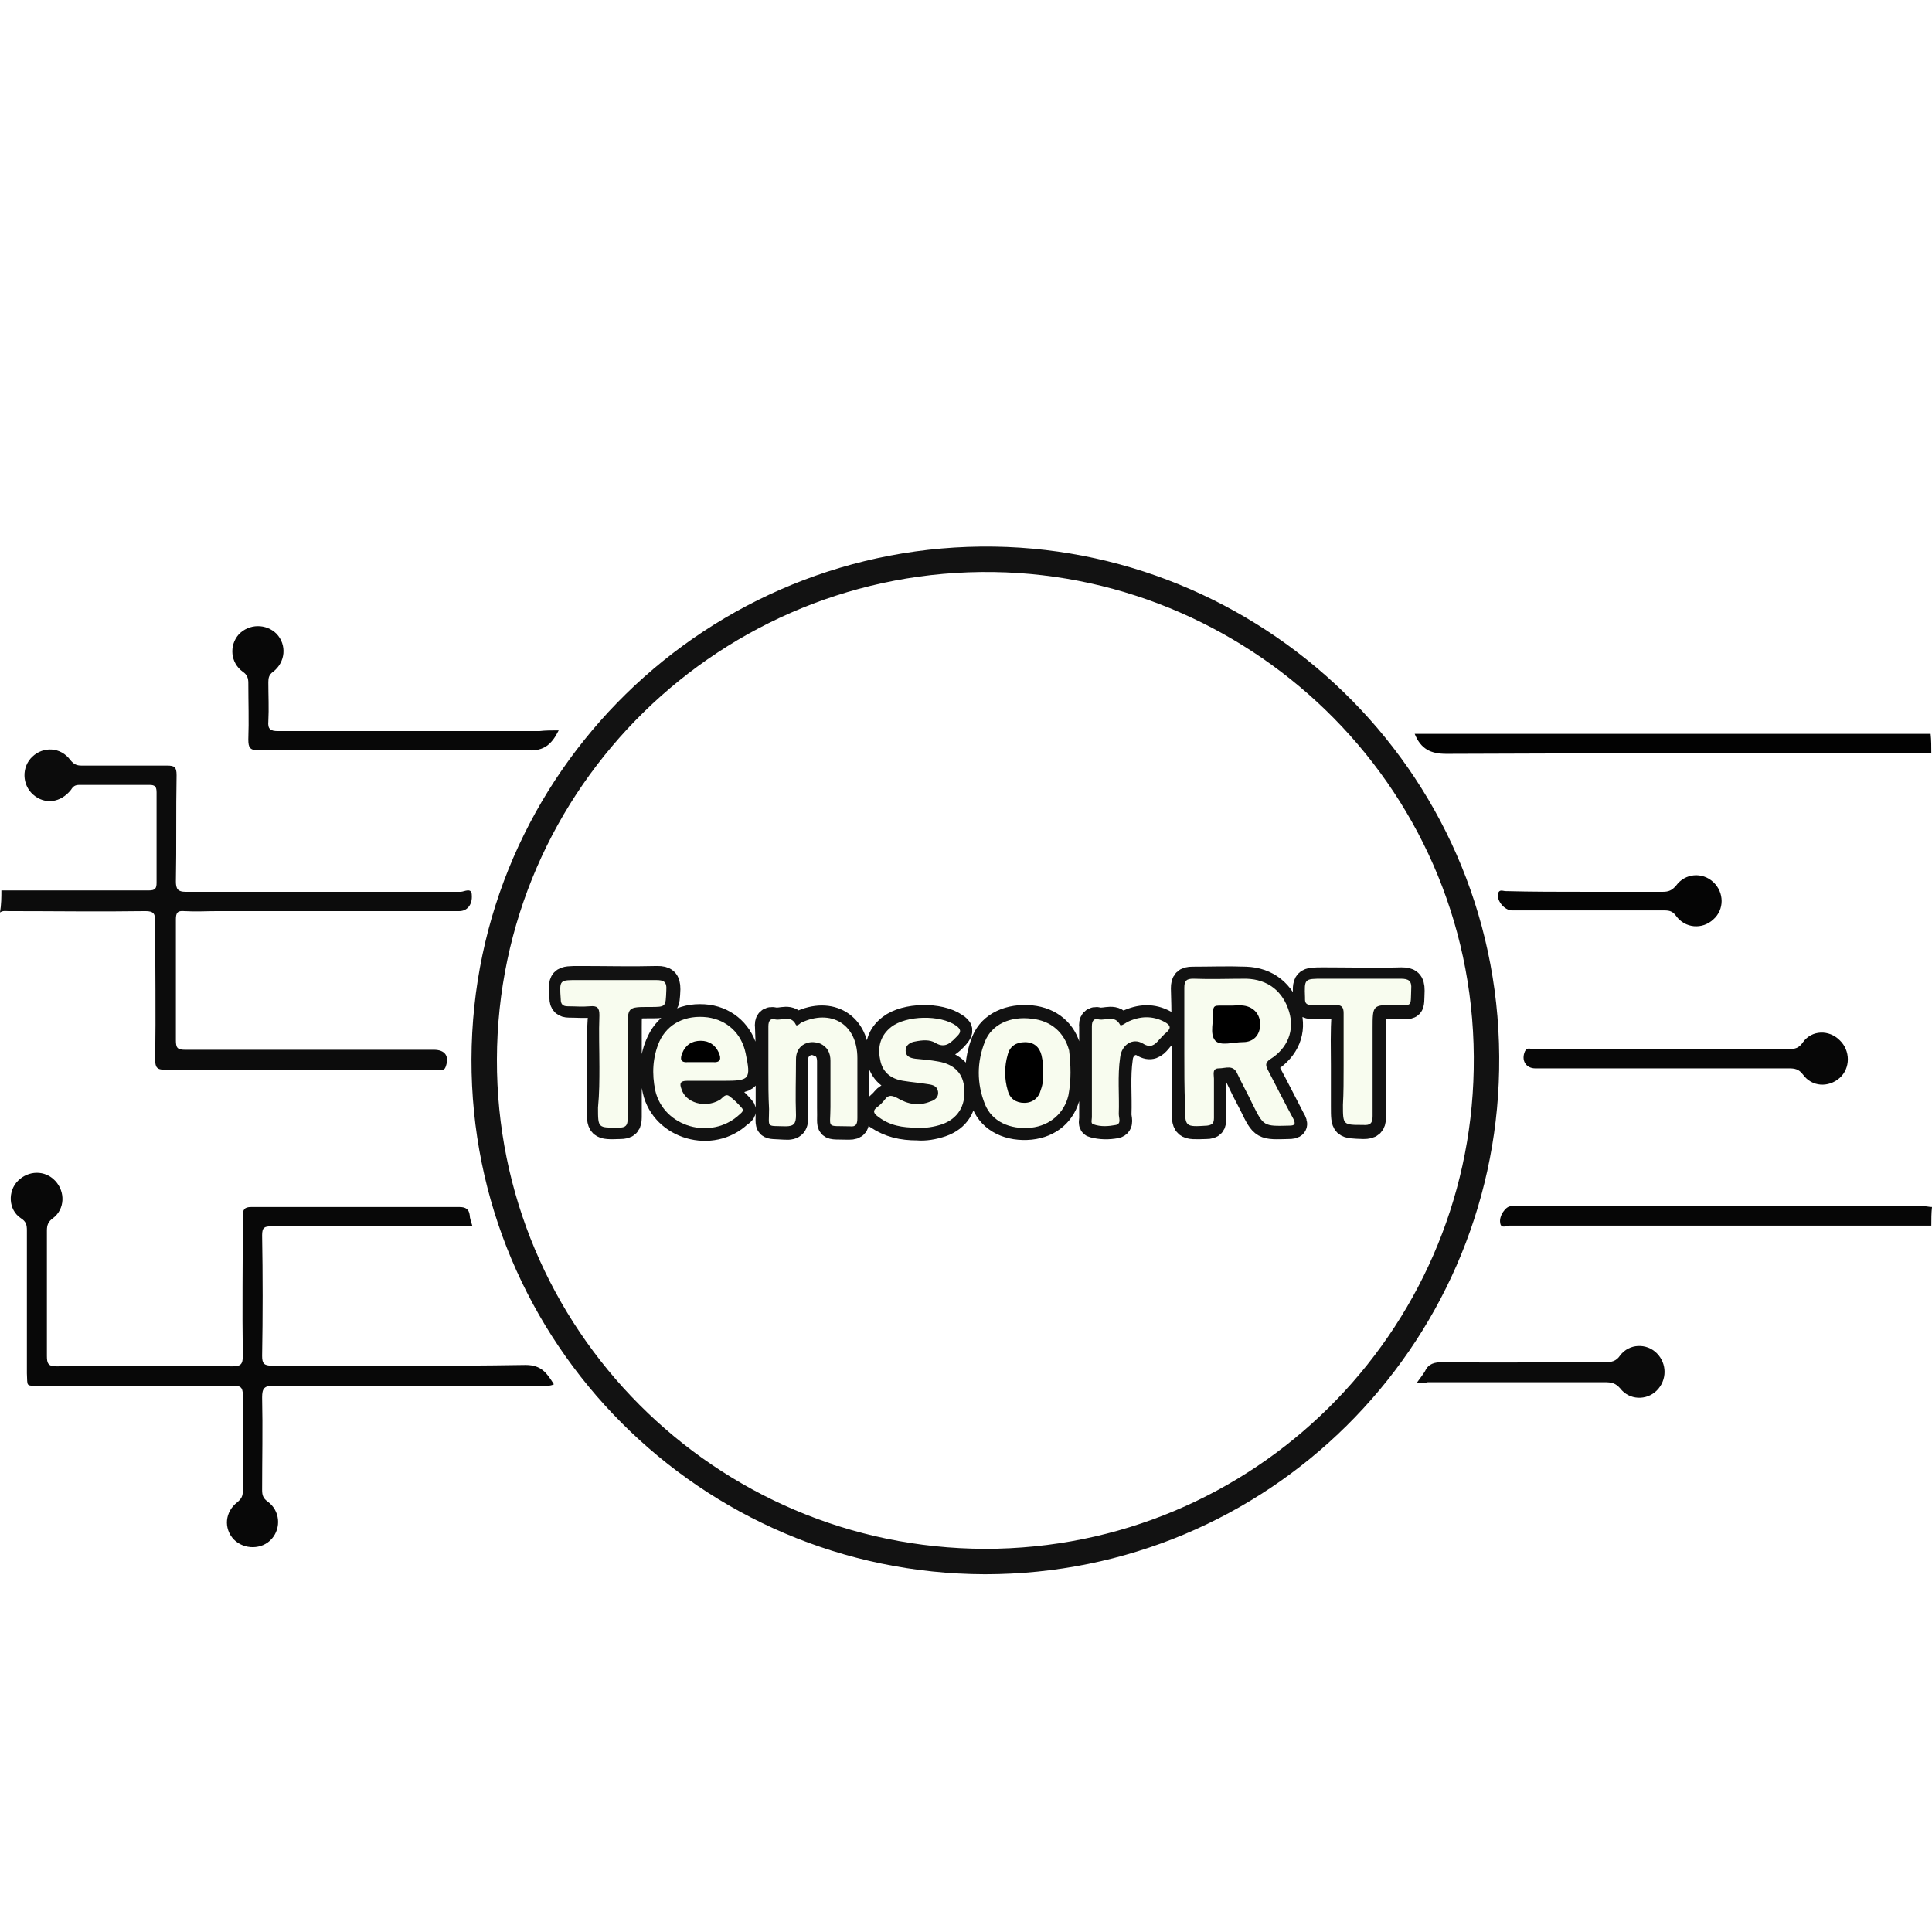 <svg width="76" height="76" viewBox="0 0 76 76" fill="none" xmlns="http://www.w3.org/2000/svg">
<g filter="url(#filter0_i_810_300)">
<path d="M0.054 31.027C1.981 31.027 3.934 31.027 5.861 31.027C6.105 31.027 6.159 30.946 6.159 30.729C6.159 29.535 6.159 28.341 6.159 27.174C6.159 26.957 6.105 26.876 5.888 26.876C4.965 26.876 4.043 26.876 3.12 26.876C2.958 26.876 2.876 26.93 2.795 27.066C2.388 27.581 1.764 27.663 1.302 27.256C0.868 26.876 0.841 26.17 1.275 25.763C1.709 25.356 2.388 25.383 2.768 25.899C2.903 26.062 3.012 26.116 3.202 26.116C4.314 26.116 5.454 26.116 6.566 26.116C6.865 26.116 6.946 26.17 6.946 26.496C6.919 27.88 6.946 29.291 6.919 30.674C6.919 30.973 7 31.081 7.299 31.081C10.908 31.081 14.516 31.081 18.125 31.081C18.261 31.081 18.559 30.891 18.559 31.217C18.586 31.597 18.369 31.841 18.071 31.841C14.896 31.841 11.749 31.841 8.574 31.841C8.14 31.841 7.679 31.868 7.245 31.841C6.973 31.814 6.919 31.922 6.919 32.167C6.919 33.74 6.919 35.341 6.919 36.915C6.919 37.213 6.973 37.295 7.272 37.295C10.528 37.295 13.811 37.295 17.067 37.295C17.501 37.295 17.691 37.539 17.528 37.973C17.501 38.055 17.447 38.082 17.392 38.082C17.311 38.082 17.202 38.082 17.121 38.082C13.567 38.082 10.039 38.082 6.485 38.082C6.159 38.082 6.105 37.973 6.105 37.675C6.132 35.857 6.105 34.066 6.105 32.248C6.105 31.95 6.051 31.841 5.725 31.841C3.934 31.868 2.144 31.841 0.326 31.841C0.217 31.841 0.109 31.814 0 31.895C0.054 31.57 0.054 31.298 0.054 31.027Z" fill="#0C0C0C"/>
<path d="M75.973 25.627C75.837 25.627 75.702 25.627 75.566 25.627C69.352 25.627 63.139 25.627 56.898 25.654C56.274 25.654 55.894 25.464 55.65 24.867C62.433 24.867 69.19 24.867 75.946 24.867C75.973 25.111 75.973 25.383 75.973 25.627Z" fill="#020202"/>
<path d="M75.973 44.213C73.802 44.213 71.659 44.213 69.488 44.213C66.124 44.213 62.732 44.213 59.367 44.213C59.259 44.213 59.042 44.349 59.015 44.104C58.96 43.833 59.232 43.453 59.422 43.453C59.449 43.453 59.503 43.453 59.53 43.453C64.93 43.453 70.329 43.453 75.729 43.453C75.81 43.453 75.891 43.48 76 43.48C75.973 43.724 75.973 43.969 75.973 44.213Z" fill="#060606"/>
<path d="M38.746 57.427C27.839 57.4 19.02 48.527 19.047 37.674C19.075 26.685 28.137 17.839 39.099 18.002C49.708 18.165 58.689 26.929 58.472 38.081C58.282 48.69 49.627 57.427 38.746 57.427ZM46.588 37.402C46.588 38.108 46.588 38.786 46.588 39.492C46.588 40.36 46.588 40.333 47.456 40.306C47.673 40.306 47.754 40.224 47.727 40.007C47.727 39.492 47.727 38.976 47.727 38.461C47.727 38.298 47.619 38.054 47.917 38.054C48.161 38.054 48.487 37.891 48.65 38.271C48.84 38.678 49.03 39.057 49.247 39.465C49.681 40.36 49.681 40.333 50.685 40.306C50.929 40.306 50.983 40.251 50.847 40.034C50.522 39.41 50.196 38.759 49.844 38.108C49.762 37.945 49.708 37.837 49.925 37.701C50.63 37.24 50.902 36.561 50.685 35.829C50.441 35.042 49.844 34.553 49.002 34.526C48.297 34.499 47.619 34.526 46.913 34.526C46.642 34.526 46.56 34.608 46.56 34.879C46.588 35.72 46.588 36.561 46.588 37.402ZM28.056 38.515C28.191 38.515 28.327 38.515 28.463 38.515C29.494 38.515 29.548 38.461 29.331 37.429C29.168 36.67 28.598 36.127 27.839 36.019C26.97 35.91 26.265 36.263 25.939 36.968C25.641 37.592 25.614 38.243 25.776 38.895C26.102 40.333 28.001 40.876 29.087 39.844C29.168 39.79 29.304 39.709 29.195 39.6C29.032 39.41 28.87 39.248 28.68 39.112C28.517 39.003 28.408 39.193 28.3 39.275C27.703 39.6 26.97 39.383 26.808 38.84C26.753 38.623 26.753 38.515 27.025 38.515C27.377 38.542 27.73 38.515 28.056 38.515ZM30.226 38.162C30.226 38.651 30.226 39.139 30.226 39.654C30.226 40.414 30.118 40.279 30.878 40.333C31.23 40.36 31.312 40.224 31.285 39.899C31.257 39.166 31.285 38.434 31.285 37.701C31.285 37.484 31.366 37.267 31.556 37.131C31.773 36.968 32.017 36.968 32.234 37.077C32.533 37.185 32.641 37.457 32.641 37.755C32.641 38.352 32.641 38.976 32.641 39.573C32.668 40.441 32.478 40.306 33.401 40.333C33.672 40.333 33.699 40.224 33.699 40.007C33.699 39.22 33.699 38.434 33.699 37.647C33.699 36.317 32.668 35.693 31.474 36.263C31.42 36.29 31.312 36.371 31.285 36.344C31.095 35.937 30.742 36.181 30.471 36.127C30.253 36.073 30.172 36.181 30.199 36.398C30.226 36.968 30.226 37.565 30.226 38.162ZM52.855 37.918C52.855 38.461 52.855 38.976 52.855 39.519C52.855 40.306 52.855 40.279 53.642 40.306C53.913 40.306 54.022 40.224 54.022 39.953C53.995 38.813 54.022 37.647 54.022 36.507C54.022 35.584 54.022 35.584 54.917 35.584C55.596 35.584 55.514 35.693 55.541 34.96C55.541 34.635 55.433 34.553 55.135 34.553C54.103 34.581 53.072 34.553 52.069 34.553C51.336 34.553 51.336 34.553 51.363 35.286C51.363 35.313 51.363 35.34 51.363 35.367C51.363 35.53 51.444 35.584 51.607 35.584C51.933 35.584 52.231 35.584 52.557 35.584C52.801 35.584 52.883 35.666 52.883 35.91C52.828 36.561 52.855 37.24 52.855 37.918ZM42.111 38.189C42.111 37.891 42.084 37.592 42.029 37.294C41.866 36.588 41.324 36.127 40.564 36.046C39.723 35.964 38.99 36.29 38.719 36.941C38.393 37.755 38.393 38.596 38.719 39.41C38.99 40.089 39.723 40.414 40.537 40.333C41.297 40.251 41.839 39.79 42.002 39.057C42.084 38.786 42.111 38.488 42.111 38.189ZM23.579 37.972C23.579 38.488 23.579 39.003 23.579 39.519C23.579 40.333 23.579 40.333 24.393 40.306C24.664 40.306 24.745 40.224 24.745 39.953C24.745 38.786 24.745 37.592 24.745 36.426C24.745 35.557 24.745 35.557 25.614 35.557C26.238 35.557 26.238 35.557 26.265 34.906C26.265 34.581 26.156 34.499 25.858 34.499C24.854 34.526 23.823 34.499 22.819 34.499C22.059 34.499 22.059 34.499 22.113 35.259C22.113 35.449 22.195 35.53 22.385 35.53C22.683 35.53 22.955 35.557 23.253 35.53C23.524 35.503 23.633 35.584 23.633 35.883C23.579 36.588 23.579 37.294 23.579 37.972ZM36.087 40.36C36.386 40.387 36.711 40.333 37.037 40.224C37.661 40.007 37.959 39.519 37.905 38.84C37.878 38.271 37.525 37.891 36.874 37.755C36.575 37.701 36.277 37.674 35.978 37.647C35.789 37.62 35.599 37.565 35.599 37.321C35.599 37.077 35.761 36.995 35.978 36.968C36.25 36.914 36.548 36.887 36.765 37.023C37.172 37.267 37.389 37.023 37.634 36.751C37.796 36.561 37.796 36.48 37.579 36.344C36.955 35.91 35.626 35.937 35.029 36.398C34.595 36.724 34.486 37.158 34.595 37.674C34.703 38.162 35.029 38.434 35.49 38.515C35.816 38.569 36.168 38.596 36.494 38.651C36.684 38.678 36.847 38.732 36.874 38.949C36.901 39.166 36.765 39.275 36.575 39.329C36.114 39.492 35.68 39.437 35.273 39.193C35.083 39.085 34.947 39.057 34.785 39.248C34.703 39.356 34.595 39.437 34.486 39.546C34.323 39.709 34.35 39.79 34.513 39.926C35.002 40.251 35.49 40.36 36.087 40.36ZM42.952 38.189C42.952 38.786 42.952 39.383 42.952 39.98C42.952 40.089 42.898 40.224 43.006 40.251C43.304 40.333 43.603 40.333 43.901 40.279C44.118 40.224 44.01 40.007 44.01 39.844C44.037 39.112 43.956 38.352 44.064 37.62C44.118 37.131 44.58 36.86 44.96 37.077C45.258 37.267 45.421 37.131 45.584 36.941C45.665 36.833 45.774 36.724 45.882 36.643C46.099 36.453 45.991 36.344 45.828 36.236C45.34 35.964 44.851 35.992 44.336 36.236C44.254 36.29 44.091 36.398 44.064 36.344C43.874 35.937 43.494 36.181 43.223 36.127C43.006 36.073 42.925 36.181 42.952 36.398C42.952 36.968 42.952 37.592 42.952 38.189Z" stroke="#121212"/>
<path d="M18.586 44.241C17.827 44.241 17.121 44.241 16.389 44.241C14.489 44.241 12.563 44.241 10.663 44.241C10.392 44.241 10.311 44.295 10.311 44.594C10.338 46.167 10.338 47.768 10.311 49.342C10.311 49.641 10.392 49.722 10.691 49.722C14.028 49.722 17.338 49.749 20.676 49.695C21.3 49.695 21.517 50.02 21.788 50.455C21.625 50.536 21.462 50.509 21.327 50.509C17.799 50.509 14.299 50.509 10.772 50.509C10.392 50.509 10.311 50.617 10.311 50.97C10.338 52.191 10.311 53.385 10.311 54.606C10.311 54.796 10.338 54.931 10.528 55.067C11.016 55.42 11.07 56.098 10.691 56.532C10.311 56.967 9.605 56.967 9.198 56.559C8.791 56.125 8.845 55.474 9.334 55.094C9.497 54.959 9.551 54.85 9.551 54.66C9.551 53.385 9.551 52.137 9.551 50.862C9.551 50.563 9.442 50.509 9.171 50.509C6.621 50.509 4.097 50.509 1.547 50.509C1.004 50.509 1.085 50.563 1.058 50.02C1.058 48.148 1.058 46.276 1.058 44.404C1.058 44.187 1.031 44.051 0.814 43.916C0.326 43.59 0.299 42.857 0.706 42.45C1.113 42.043 1.764 42.016 2.171 42.45C2.578 42.884 2.551 43.563 2.089 43.916C1.899 44.051 1.845 44.187 1.845 44.404C1.845 46.059 1.845 47.687 1.845 49.342C1.845 49.641 1.899 49.749 2.225 49.749C4.531 49.722 6.838 49.722 9.144 49.749C9.47 49.749 9.551 49.668 9.551 49.342C9.524 47.497 9.551 45.679 9.551 43.834C9.551 43.59 9.605 43.481 9.877 43.481C12.617 43.481 15.33 43.481 18.071 43.481C18.315 43.481 18.451 43.563 18.478 43.807C18.478 43.916 18.532 44.051 18.586 44.241Z" fill="#080808"/>
<path d="M21.978 24.731C21.706 25.274 21.408 25.545 20.784 25.518C17.257 25.491 13.729 25.491 10.202 25.518C9.822 25.518 9.768 25.41 9.768 25.084C9.795 24.352 9.768 23.592 9.768 22.859C9.768 22.669 9.714 22.534 9.551 22.425C9.062 22.072 9.008 21.394 9.388 20.96C9.795 20.526 10.473 20.526 10.88 20.933C11.287 21.367 11.233 22.045 10.745 22.425C10.582 22.534 10.555 22.669 10.555 22.832C10.555 23.348 10.582 23.863 10.555 24.379C10.528 24.677 10.636 24.759 10.934 24.759C14.353 24.759 17.799 24.759 21.218 24.759C21.462 24.731 21.706 24.731 21.978 24.731Z" fill="#080808"/>
<path d="M65.337 37.268C67.019 37.268 68.674 37.268 70.356 37.268C70.6 37.268 70.763 37.24 70.926 36.996C71.279 36.508 71.957 36.508 72.364 36.915C72.798 37.322 72.798 38.027 72.364 38.407C71.93 38.787 71.279 38.76 70.926 38.272C70.763 38.054 70.6 38.027 70.383 38.027C67.046 38.027 63.736 38.027 60.398 38.027C60.019 38.027 59.829 37.702 59.991 37.349C60.073 37.186 60.209 37.268 60.317 37.268C61.972 37.24 63.654 37.268 65.337 37.268Z" fill="#070707"/>
<path d="M55.731 50.4C55.867 50.21 55.976 50.075 56.057 49.939C56.193 49.64 56.437 49.586 56.735 49.586C58.879 49.613 60.995 49.586 63.139 49.586C63.383 49.586 63.573 49.559 63.736 49.315C64.088 48.854 64.767 48.826 65.174 49.233C65.581 49.64 65.581 50.292 65.174 50.699C64.767 51.106 64.088 51.078 63.736 50.617C63.546 50.4 63.383 50.373 63.112 50.373C60.805 50.373 58.472 50.373 56.166 50.373C56.084 50.4 55.949 50.4 55.731 50.4Z" fill="#0B0B0B"/>
<path d="M62.352 31.081C63.383 31.081 64.387 31.081 65.418 31.081C65.635 31.081 65.771 31.027 65.934 30.837C66.286 30.349 66.965 30.294 67.399 30.701C67.833 31.108 67.833 31.787 67.399 32.167C66.965 32.574 66.286 32.519 65.934 32.031C65.798 31.841 65.662 31.814 65.472 31.814C63.465 31.814 61.484 31.814 59.476 31.814C59.178 31.814 58.852 31.407 58.933 31.136C58.988 30.973 59.123 31.054 59.232 31.054C60.263 31.081 61.294 31.081 62.352 31.081Z" fill="#050505"/>
<path d="M46.588 37.403C46.588 36.562 46.588 35.721 46.588 34.853C46.588 34.581 46.669 34.5 46.94 34.5C47.646 34.527 48.324 34.5 49.03 34.5C49.871 34.527 50.468 34.988 50.712 35.802C50.929 36.535 50.658 37.24 49.952 37.675C49.762 37.81 49.789 37.919 49.871 38.082C50.196 38.706 50.522 39.357 50.875 40.008C50.983 40.225 50.929 40.279 50.712 40.279C49.708 40.306 49.708 40.306 49.274 39.438C49.084 39.031 48.867 38.651 48.677 38.244C48.514 37.864 48.216 38.027 47.944 38.027C47.673 38.027 47.754 38.272 47.754 38.434C47.754 38.95 47.754 39.465 47.754 39.981C47.754 40.198 47.673 40.252 47.483 40.279C46.615 40.334 46.615 40.334 46.615 39.465C46.588 38.787 46.588 38.109 46.588 37.403ZM48.433 35.558C48.27 35.558 48.107 35.558 47.944 35.558C47.809 35.558 47.727 35.612 47.727 35.748C47.754 36.155 47.564 36.671 47.809 36.942C48.026 37.186 48.514 37.023 48.894 36.996C49.301 36.969 49.572 36.698 49.572 36.291C49.572 35.884 49.328 35.585 48.921 35.558C48.758 35.558 48.596 35.558 48.433 35.558Z" fill="#F8FCEF"/>
<path d="M28.056 38.516C27.703 38.516 27.377 38.516 27.025 38.516C26.753 38.516 26.726 38.624 26.808 38.841C26.97 39.384 27.73 39.601 28.3 39.275C28.408 39.221 28.517 39.004 28.68 39.112C28.87 39.248 29.032 39.411 29.195 39.601C29.277 39.709 29.141 39.791 29.087 39.845C27.974 40.876 26.102 40.334 25.776 38.895C25.641 38.244 25.668 37.593 25.939 36.969C26.265 36.264 26.97 35.911 27.839 36.019C28.598 36.128 29.168 36.643 29.331 37.43C29.548 38.461 29.494 38.516 28.463 38.516C28.354 38.516 28.218 38.516 28.056 38.516ZM27.567 37.783C27.73 37.783 27.866 37.783 28.029 37.783C28.354 37.81 28.381 37.647 28.273 37.403C28.137 37.105 27.92 36.942 27.567 36.942C27.215 36.942 26.97 37.105 26.835 37.43C26.726 37.675 26.753 37.81 27.079 37.783C27.242 37.783 27.404 37.783 27.567 37.783Z" fill="#F8FCEF"/>
<path d="M30.226 38.163C30.226 37.566 30.226 36.969 30.226 36.372C30.226 36.155 30.308 36.047 30.498 36.101C30.769 36.155 31.122 35.911 31.312 36.318C31.339 36.372 31.447 36.291 31.502 36.236C32.695 35.667 33.727 36.291 33.727 37.62C33.727 38.407 33.727 39.194 33.727 39.981C33.727 40.225 33.672 40.334 33.428 40.306C32.478 40.279 32.668 40.415 32.668 39.547C32.668 38.95 32.668 38.326 32.668 37.729C32.668 37.43 32.56 37.186 32.261 37.05C32.017 36.969 31.8 36.969 31.583 37.105C31.393 37.24 31.312 37.43 31.312 37.675C31.312 38.407 31.285 39.14 31.312 39.872C31.312 40.198 31.23 40.306 30.905 40.306C30.118 40.279 30.253 40.388 30.253 39.628C30.226 39.14 30.226 38.651 30.226 38.163Z" fill="#F8FCEF"/>
<path d="M52.855 37.919C52.855 37.24 52.855 36.562 52.855 35.857C52.855 35.612 52.774 35.531 52.53 35.531C52.204 35.558 51.906 35.531 51.58 35.531C51.417 35.531 51.336 35.477 51.336 35.314C51.336 35.287 51.336 35.26 51.336 35.233C51.309 34.5 51.309 34.5 52.041 34.5C53.072 34.5 54.103 34.5 55.107 34.5C55.406 34.5 55.542 34.581 55.514 34.907C55.487 35.64 55.569 35.531 54.89 35.531C53.995 35.531 53.995 35.531 53.995 36.454C53.995 37.593 53.995 38.76 53.995 39.9C53.995 40.171 53.914 40.279 53.615 40.252C52.828 40.252 52.828 40.252 52.828 39.465C52.855 39.004 52.855 38.461 52.855 37.919Z" fill="#F8FCEF"/>
<path d="M42.111 38.19C42.111 38.488 42.084 38.787 42.029 39.085C41.867 39.791 41.297 40.279 40.564 40.36C39.723 40.442 39.017 40.116 38.746 39.438C38.421 38.624 38.421 37.783 38.746 36.969C39.017 36.29 39.75 35.965 40.591 36.073C41.351 36.155 41.867 36.616 42.056 37.321C42.084 37.566 42.111 37.864 42.111 38.19ZM41.025 38.19C41.025 37.973 41.025 37.728 40.971 37.511C40.89 37.186 40.673 36.996 40.32 36.996C39.967 36.996 39.723 37.159 39.642 37.484C39.506 37.945 39.533 38.434 39.642 38.895C39.723 39.221 39.967 39.383 40.293 39.383C40.645 39.383 40.862 39.221 40.944 38.868C41.025 38.651 41.053 38.434 41.025 38.19Z" fill="#F8FCEF"/>
<path d="M23.579 37.972C23.579 37.293 23.552 36.615 23.579 35.937C23.579 35.638 23.497 35.557 23.199 35.584C22.9 35.611 22.629 35.584 22.331 35.584C22.141 35.584 22.059 35.502 22.059 35.313C22.005 34.526 22.005 34.553 22.765 34.553C23.769 34.553 24.8 34.553 25.804 34.553C26.102 34.553 26.238 34.607 26.211 34.96C26.183 35.611 26.211 35.611 25.559 35.611C24.691 35.611 24.691 35.611 24.691 36.479C24.691 37.646 24.691 38.84 24.691 40.007C24.691 40.278 24.61 40.359 24.338 40.359C23.524 40.359 23.524 40.386 23.524 39.572C23.579 39.003 23.579 38.487 23.579 37.972Z" fill="#F8FCEF"/>
<path d="M36.087 40.36C35.49 40.36 35.002 40.279 34.541 39.926C34.351 39.79 34.324 39.682 34.513 39.546C34.622 39.465 34.73 39.356 34.812 39.248C34.947 39.058 35.083 39.085 35.3 39.194C35.707 39.438 36.141 39.519 36.603 39.329C36.793 39.275 36.928 39.139 36.901 38.949C36.874 38.732 36.711 38.678 36.521 38.651C36.196 38.596 35.843 38.569 35.517 38.515C35.029 38.434 34.703 38.162 34.622 37.674C34.513 37.158 34.649 36.724 35.056 36.399C35.653 35.938 36.983 35.91 37.607 36.344C37.797 36.48 37.824 36.589 37.661 36.752C37.417 36.996 37.2 37.267 36.793 37.023C36.575 36.887 36.277 36.914 36.006 36.968C35.816 36.996 35.626 37.104 35.626 37.321C35.626 37.566 35.816 37.62 36.006 37.647C36.304 37.674 36.603 37.701 36.901 37.755C37.552 37.864 37.905 38.244 37.932 38.841C37.986 39.519 37.661 40.008 37.064 40.224C36.738 40.333 36.386 40.387 36.087 40.36Z" fill="#F8FCEF"/>
<path d="M42.952 38.19C42.952 37.593 42.952 36.969 42.952 36.372C42.952 36.155 43.033 36.046 43.223 36.101C43.495 36.155 43.847 35.911 44.064 36.318C44.091 36.372 44.254 36.263 44.336 36.209C44.824 35.965 45.34 35.938 45.828 36.209C46.018 36.318 46.099 36.426 45.882 36.616C45.774 36.697 45.692 36.806 45.584 36.915C45.421 37.105 45.258 37.24 44.96 37.05C44.553 36.806 44.118 37.105 44.064 37.593C43.956 38.325 44.037 39.085 44.01 39.818C44.01 39.981 44.118 40.198 43.901 40.252C43.603 40.306 43.304 40.333 43.006 40.225C42.898 40.198 42.952 40.035 42.952 39.953C42.952 39.384 42.952 38.787 42.952 38.19Z" fill="#F8FCEF"/>
<path d="M48.433 35.557C48.596 35.557 48.758 35.53 48.921 35.557C49.328 35.611 49.572 35.91 49.572 36.29C49.572 36.697 49.328 36.995 48.894 36.995C48.514 36.995 48.026 37.158 47.809 36.941C47.565 36.669 47.754 36.154 47.727 35.747C47.727 35.584 47.809 35.557 47.944 35.557C48.107 35.557 48.27 35.557 48.433 35.557Z" fill="black"/>
<path d="M27.567 37.782C27.405 37.782 27.242 37.782 27.079 37.782C26.753 37.81 26.753 37.647 26.835 37.43C26.97 37.104 27.215 36.941 27.567 36.941C27.893 36.941 28.137 37.104 28.273 37.403C28.381 37.647 28.354 37.81 28.029 37.782C27.866 37.782 27.703 37.782 27.567 37.782Z" fill="black"/>
<path d="M41.025 38.19C41.053 38.407 41.025 38.651 40.944 38.868C40.862 39.194 40.618 39.384 40.293 39.384C39.967 39.384 39.723 39.221 39.642 38.895C39.506 38.434 39.506 37.946 39.642 37.484C39.723 37.159 39.967 36.996 40.32 36.996C40.673 36.996 40.89 37.186 40.971 37.512C41.025 37.756 41.053 37.973 41.025 38.19Z" fill="black"/>
</g>
<defs>
<filter id="filter0_i_810_300" x="0" y="0" width="76" height="80" filterUnits="userSpaceOnUse" color-interpolation-filters="sRGB">
<feFlood flood-opacity="0" result="BackgroundImageFix"/>
<feBlend mode="normal" in="SourceGraphic" in2="BackgroundImageFix" result="shape"/>
<feColorMatrix in="SourceAlpha" type="matrix" values="0 0 0 0 0 0 0 0 0 0 0 0 0 0 0 0 0 0 127 0" result="hardAlpha"/>
<feOffset dy="4"/>
<feGaussianBlur stdDeviation="2"/>
<feComposite in2="hardAlpha" operator="arithmetic" k2="-1" k3="1"/>
<feColorMatrix type="matrix" values="0 0 0 0 0 0 0 0 0 0 0 0 0 0 0 0 0 0 0.25 0"/>
<feBlend mode="normal" in2="shape" result="effect1_innerShadow_810_300"/>
</filter>
</defs>
</svg>
